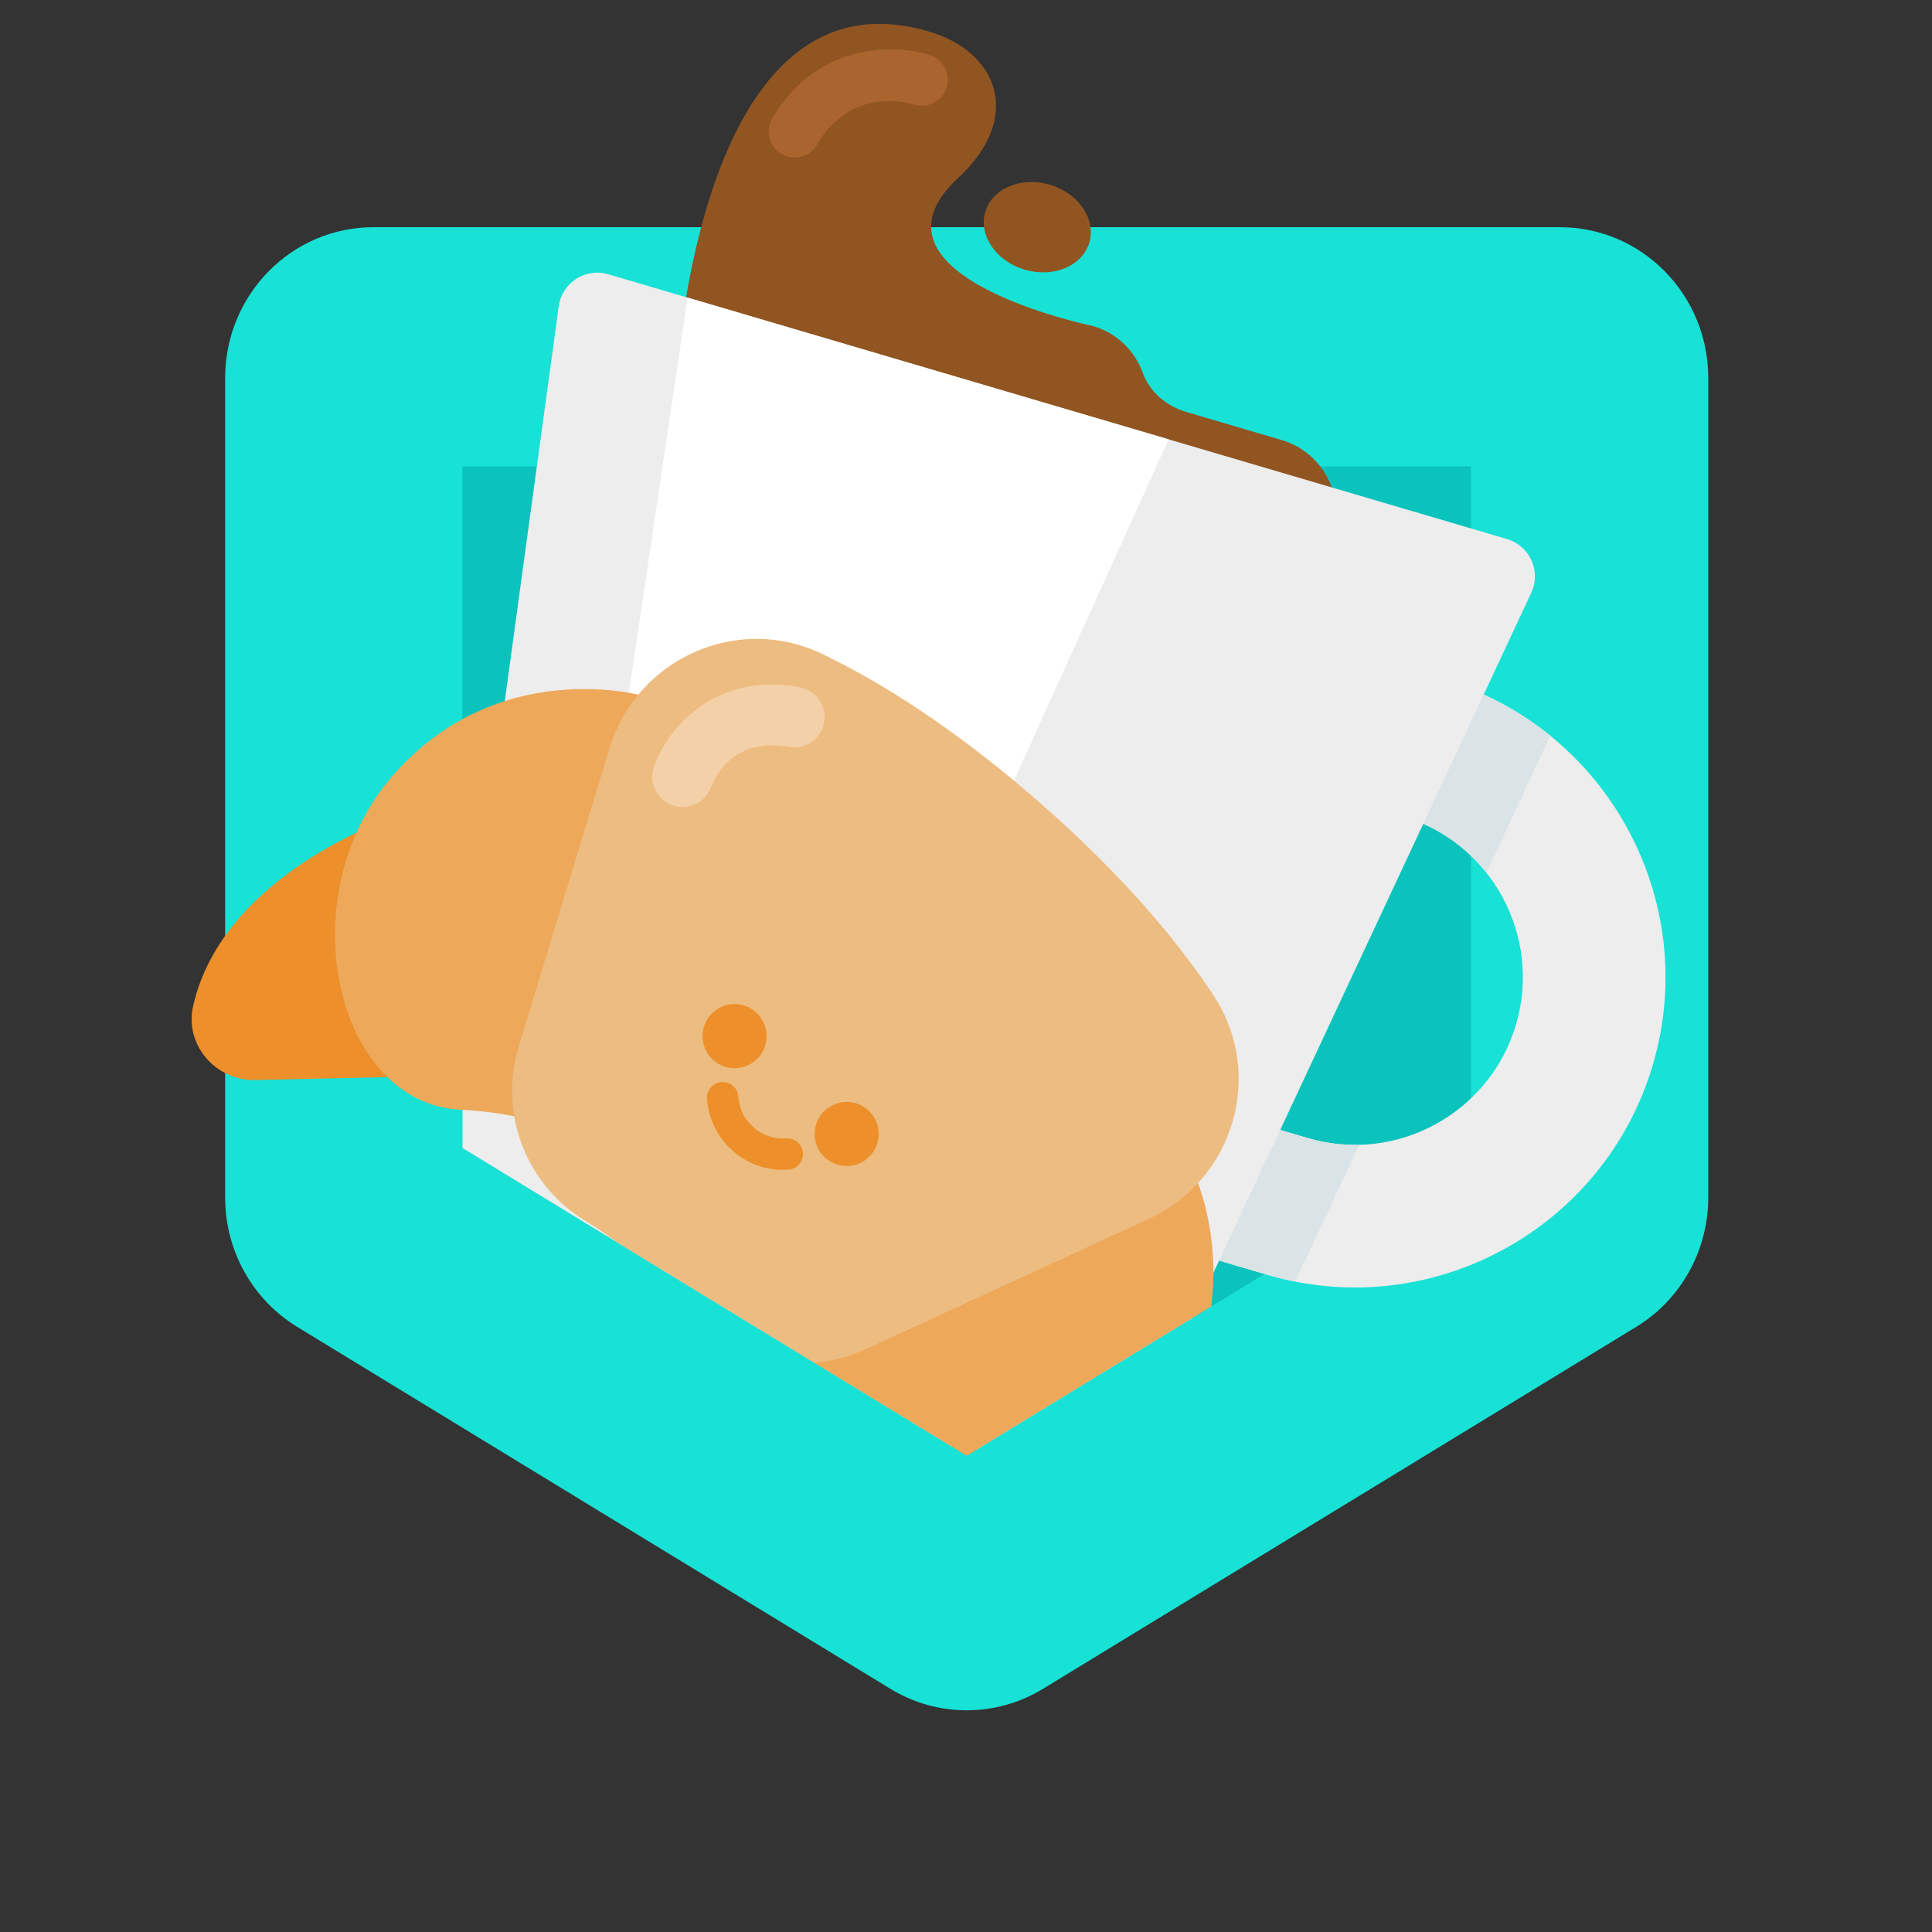 <?xml version="1.0" encoding="UTF-8"?>
<svg xmlns="http://www.w3.org/2000/svg" width="130" height="130" xmlns:xlink="http://www.w3.org/1999/xlink" version="1.1" viewBox="0 0 130 130">
  <rect x="0" y="0" width="130" height="130" fill="#333333" stroke="none"/>
  <!-- Generator: Adobe Illustrator 29.4.0, SVG Export Plug-In . SVG Version: 2.1.0 Build 152)  -->
  <defs>
    <clipPath id="clippath">
      <polygon points="31.116 77.247 31.116 0 114.944 0 114.944 67.504 101.839 92.199 84.398 86.142 65.045 97.949 32.967 78.376 31.116 77.247" style="fill: none;"/>
    </clipPath>
    <clipPath id="clippath-1">
      <path d="M85.278,85.779l-21.164-6.236,25.75-35.96,7.22,2.127c11.047,3.255,17.386,14.89,14.131,25.937-3.255,11.047-14.89,17.386-25.937,14.131ZM79.774,74.155l8.215,2.421c5.972,1.76,12.262-1.668,14.021-7.639s-1.667-12.261-7.639-14.021l-.677-.2-13.92,19.439Z" style="fill: none;"/>
    </clipPath>
    <clipPath id="clippath-2">
      <path d="M37.596,20.609l-8.15,59.631c-.312,2.286.688,4.546,2.585,5.859,8.816,6.104,29.453,12.184,40.17,11.836,2.306-.075,4.372-1.431,5.349-3.521l25.484-54.524c.678-1.451-.095-3.166-1.631-3.618l-60.475-17.818c-1.536-.453-3.115.569-3.332,2.156Z" style="fill: none;"/>
    </clipPath>
    <clipPath id="clippath-3">
      <polygon points="11.994 78.384 11.994 31.389 98.977 31.389 98.977 77.247 65.045 97.949 32.967 78.376 11.994 78.384" style="fill: none;"/>
    </clipPath>
  </defs>
  <g style="isolation: isolate;">
    <g id="Layer_1">
      <g>
        <path d="M110.099,89.281l-39.918,24.356c-3.16,1.928-7.108,1.928-10.269,0l-39.918-24.356c-3.006-1.834-4.845-5.137-4.845-8.702V25.436c0-5.605,4.468-10.148,9.98-10.148h79.836c5.512,0,9.98,4.543,9.98,10.148v55.143c0,3.565-1.839,6.868-4.845,8.702Z" style="fill: #18e1d6;"/>
        <polygon points="31.116 77.247 31.116 31.389 98.977 31.389 98.977 77.247 65.045 97.949 31.116 77.247" style="fill: #0ac3bd;"/>
        <g style="clip-path: url(#clippath);">
          <path d="M86.249,29.614l-6.429-1.894c-1.322-.389-2.455-1.333-2.924-2.628-.531-1.468-1.726-2.675-3.33-3.148,0,0-16.25-3.329-9.089-9.974,4.387-4.071,2.688-8.478-1.982-9.854-16.229-4.782-17.172,25.552-17.172,25.552-1.214,4.119-.427,8.297,3.549,9.921,2.99,1.221,6.204.557,8.462-1.333.021-.018.051.001.043.028l-1.426,4.839c-.793,2.693.761,5.546,3.454,6.339l6.112,1.801c1.02.3,2.061.259,3.005-.051.02-.007.038.01.033.03-.524,2.551.992,5.142,3.533,5.89l6.112,1.801c2.693.793,5.546-.761,6.339-3.454l5.164-17.527c.793-2.693-.761-5.546-3.454-6.339Z" style="fill: #915522;"/>
          <ellipse cx="69.797" cy="15.288" rx="2.981" ry="3.651" transform="translate(35.406 77.918) rotate(-73.583)" style="fill: #915522;"/>
          <path d="M52.979,10.527c-.132-.039-.263-.094-.388-.167-.832-.485-1.113-1.553-.627-2.385,2.994-5.129,8.24-5.045,10.602-4.265.916.298,1.417,1.282,1.118,2.199-.296.913-1.258,1.413-2.189,1.122-.009-.004-.021-.007-.034-.011-.57-.168-4.271-1.082-6.485,2.712-.413.708-1.247,1.016-1.999.795Z" style="fill: #aa642f;"/>
          <path d="M85.278,85.779l-21.164-6.236,25.75-35.96,7.22,2.127c11.047,3.255,17.386,14.89,14.131,25.937-3.255,11.047-14.89,17.386-25.937,14.131ZM79.774,74.155l8.215,2.421c5.972,1.76,12.262-1.668,14.021-7.639s-1.667-12.261-7.639-14.021l-.677-.2-13.92,19.439Z" style="fill: #ededed;"/>
          <g style="clip-path: url(#clippath-1);">
            <path d="M49.925,99.457c-8.623-2.541-16.231-5.841-20.873-9.055-3.537-2.448-5.373-6.613-4.791-10.87l8.15-59.632c.31-2.268,1.59-4.283,3.513-5.527,1.923-1.244,4.286-1.587,6.483-.939l60.475,17.818c2.197.647,3.997,2.217,4.938,4.305.941,2.088.925,4.476-.045,6.55l-25.484,54.523c-1.82,3.893-5.621,6.397-9.921,6.536-5.642.184-13.824-1.168-22.446-3.709Z" style="fill: #dae3e5;"/>
          </g>
          <path d="M37.596,20.609l-8.15,59.631c-.312,2.286.688,4.546,2.585,5.859,8.816,6.104,29.453,12.184,40.17,11.836,2.306-.075,4.372-1.431,5.349-3.521l25.484-54.524c.678-1.451-.095-3.166-1.631-3.618l-60.475-17.818c-1.536-.453-3.115.569-3.332,2.156Z" style="fill: #ededed;"/>
          <g style="clip-path: url(#clippath-2);">
            <path d="M46.454,18.736l-4.777,32.2c-.183,1.234.295,2.44,1.235,3.125,4.368,3.187,14.687,6.227,20.085,5.918,1.161-.066,2.217-.82,2.732-1.957l13.445-29.646c.358-.789-.012-1.703-.78-1.93l-30.237-8.909c-.768-.226-1.575.342-1.702,1.199Z" style="fill: #fff; mix-blend-mode: soft-light;"/>
          </g>
        </g>
        <g style="clip-path: url(#clippath-3);">
          <path d="M57.189,97.979l17.481-.957s-2.163,11.901-10.775,15.108c-2.491.927-5.18-.828-5.483-3.469l-1.223-10.682Z" style="fill: #ed8f2a;"/>
          <path d="M27.92,72.438l-1.418-17.449s-11.499,3.754-13.51,12.721c-.582,2.593,1.522,5.02,4.179,4.963l10.749-.234Z" style="fill: #ed8f2a;"/>
          <path d="M72.067,72.038l8.474,7.395s3.959,9.204-3.088,17.28c-7.048,8.076-21.363,6.888-22.909-1.539-1.434-7.819-6.052-11.394-6.052-11.394l23.576-11.742Z" style="fill: #eea85a;"/>
          <path d="M51.608,54.184l-8.474-7.395s-9.655-2.677-16.703,5.399c-7.048,8.076-3.932,22.099,4.627,22.49,7.941.363,12.108,4.454,12.108,4.454l8.442-24.948Z" style="fill: #eea85a;"/>
          <path d="M81.653,66.976c-2.435-3.684-6.144-8.128-11.794-13.057-5.649-4.93-10.555-8.003-14.534-9.917-5.686-2.735-12.47.302-14.309,6.338l-6.115,20.082c-1.36,4.466.478,9.285,4.466,11.712h0c2.538,1.544,4.792,3.511,6.665,5.816h0c2.944,3.623,7.968,4.792,12.209,2.84l19.069-8.778c5.732-2.638,7.822-9.771,4.343-15.035Z" style="fill: #edbc80;"/>
          <path d="M45.923,54.305c-.225,0-.453-.037-.677-.117-1.054-.375-1.615-1.517-1.251-2.575.802-2.335,3.883-6.46,9.819-5.371,1.109.204,1.842,1.268,1.638,2.378-.204,1.108-1.272,1.843-2.377,1.638-3.776-.697-5.015,2.127-5.225,2.7-.304.828-1.091,1.348-1.927,1.348Z" style="fill: #f4d0a9;"/>
          <circle cx="49.428" cy="69.719" r="2.156" style="fill: #ed8f2a;"/>
          <circle cx="56.971" cy="76.302" r="2.156" style="fill: #ed8f2a;"/>
          <path d="M49.324,77.451c-1.034-.902-1.654-2.152-1.747-3.521-.039-.581.399-1.083.979-1.122s1.083.399,1.122.979c.055.807.421,1.545,1.03,2.077s1.39.794,2.197.739c.58-.04,1.083.399,1.122.979s-.399,1.083-.979,1.122c-1.369.094-2.691-.352-3.725-1.254Z" style="fill: #ed8f2a;"/>
        </g>
      </g>
    </g>
  </g>
</svg>